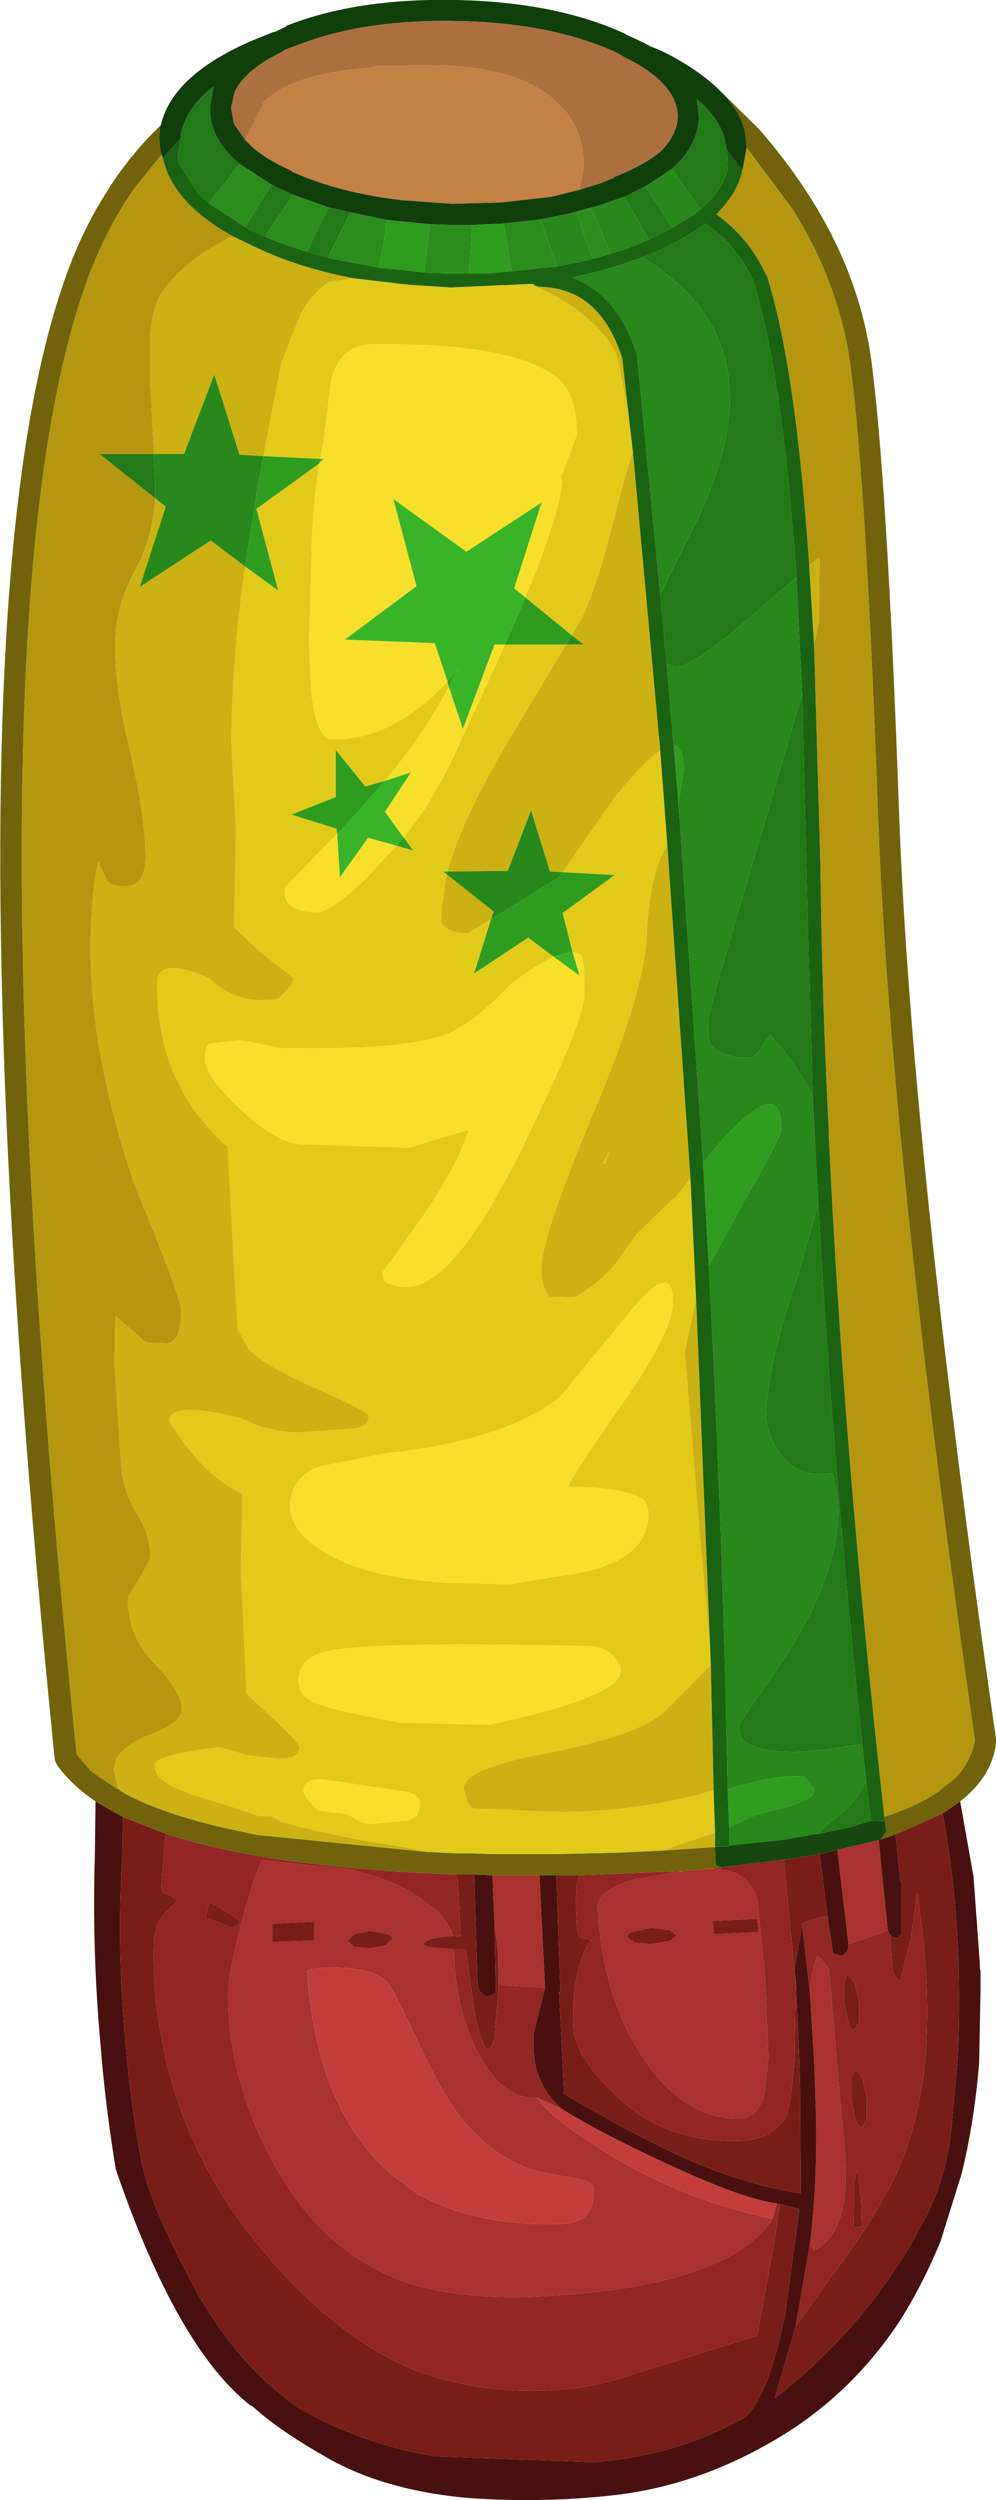 <?xml version="1.0" encoding="UTF-8" standalone="no"?>
<svg xmlns:ffdec="https://www.free-decompiler.com/flash" xmlns:xlink="http://www.w3.org/1999/xlink" ffdec:objectType="shape" height="177.85px" width="70.9px" xmlns="http://www.w3.org/2000/svg">
  <g transform="matrix(1.0, 0.0, 0.0, 1.0, 36.65, 140.15)">
    <path d="M-19.6 -128.5 L-17.3 -127.0 -17.9 -126.1 -19.2 -124.0 -21.8 -125.7 -21.4 -126.2 -20.7 -127.05 -19.6 -128.5 M-15.8 -126.3 L-15.1 -126.05 -13.25 -125.4 -14.8 -122.25 Q-16.35 -122.7 -17.75 -123.3 L-17.6 -123.6 -15.95 -126.05 -15.95 -126.1 -15.8 -126.3 M-11.7 -125.05 L-9.1 -124.5 -9.2 -123.7 -9.65 -121.1 -13.3 -121.8 -13.25 -121.95 -11.7 -125.05 M-6.05 -124.2 L-4.5 -124.15 -3.05 -124.15 -3.15 -122.05 -3.3 -120.7 -4.55 -120.7 -6.45 -120.75 -6.05 -124.2 M-0.8 -124.25 L1.85 -124.55 2.3 -123.15 3.0 -121.2 2.1 -121.1 -0.25 -120.85 -0.45 -122.15 -0.8 -124.25 M5.55 -121.75 L5.05 -123.05 4.4 -125.05 5.45 -125.3 6.8 -122.1 6.3 -121.95 5.8 -121.8 5.55 -121.75" fill="#2b8e1c" fill-rule="evenodd" stroke="none"/>
    <path d="M4.6 -126.65 L2.6 -126.15 -0.95 -125.75 -4.45 -125.65 -7.95 -125.9 Q-12.45 -126.4 -15.9 -127.95 L-15.9 -128.0 Q-18.05 -128.95 -19.1 -130.1 L-19.2 -130.2 -17.85 -132.9 Q-15.85 -134.95 -10.1 -135.35 L-10.0 -135.45 -5.3 -135.5 Q0.25 -135.35 2.85 -133.0 L3.6 -132.25 Q4.95 -130.55 4.9 -128.25 L4.6 -126.65" fill="#c38145" fill-rule="evenodd" stroke="none"/>
    <path d="M1.05 -119.95 Q2.8 -119.25 4.3 -118.2 7.3 -115.95 7.5 -113.8 L8.1 -110.6 8.4 -108.05 7.95 -106.6 6.55 -101.3 Q5.7 -98.15 4.75 -96.15 L4.05 -94.95 0.75 -97.65 Q3.3 -103.85 3.35 -105.95 L3.3 -106.25 4.4 -109.2 Q4.45 -111.95 3.15 -113.15 0.0 -115.85 -10.45 -115.65 -12.6 -115.4 -13.1 -112.95 L-13.6 -108.85 -13.85 -107.5 -17.9 -107.7 -16.6 -114.4 -15.25 -117.8 Q-14.4 -119.35 -13.2 -120.1 L-11.45 -120.35 -7.6 -119.9 -4.55 -119.7 1.05 -119.95 M3.65 -94.3 L-1.05 -86.45 Q-3.9 -81.45 -4.8 -78.15 L-5.1 -78.15 -4.85 -77.95 -5.2 -75.6 -5.25 -74.6 Q-4.95 -73.8 -3.35 -73.75 L-1.7 -74.75 -2.9 -70.9 0.95 -73.45 2.75 -72.1 Q1.6 -71.55 -0.2 -70.2 -2.85 -67.45 -4.7 -66.65 -7.6 -65.4 -16.8 -65.6 L-18.2 -65.9 -19.65 -66.15 -21.75 -65.9 Q-22.05 -65.65 -22.05 -64.85 -22.1 -63.65 -19.6 -61.3 -17.0 -58.85 -15.25 -58.75 L-7.5 -58.5 -4.95 -59.3 -3.2 -59.8 -3.3 -59.75 Q-4.1 -57.1 -6.85 -53.2 L-9.45 -49.6 -9.35 -49.1 Q-9.0 -48.65 -7.7 -48.6 -4.35 -48.55 0.6 -58.65 4.9 -67.45 4.95 -69.35 5.0 -71.9 4.65 -72.25 L4.1 -72.45 3.4 -75.2 7.1 -77.9 3.4 -78.1 6.9 -83.15 Q9.05 -85.9 10.35 -86.75 L10.85 -80.1 10.8 -79.95 Q9.65 -78.15 9.4 -73.9 9.3 -69.7 5.6 -61.0 1.95 -52.25 1.9 -50.05 1.85 -48.7 2.45 -47.9 L4.2 -47.85 Q5.7 -48.6 7.05 -50.1 L8.7 -52.4 11.2 -54.8 11.35 -54.9 11.35 -54.85 12.5 -56.3 12.9 -47.8 12.1 -43.95 13.15 -31.2 13.9 -22.95 13.95 -21.7 10.45 -18.2 Q8.45 -16.6 1.85 -15.35 -3.65 -14.3 -3.65 -12.9 L-3.35 -11.95 -3.0 -11.5 3.3 -11.25 Q9.15 -11.3 14.15 -12.8 L14.25 -9.75 13.85 -9.65 13.55 -9.55 10.5 -8.5 7.4 -8.35 2.9 -8.25 1.7 -8.25 1.4 -8.25 -1.65 -8.25 -2.9 -8.3 -3.65 -8.3 -4.2 -8.3 -6.2 -8.4 -7.8 -8.75 -10.05 -9.1 Q-14.3 -9.85 -16.6 -10.55 L-17.4 -10.95 -18.2 -10.95 -19.8 -11.5 -23.15 -12.55 -23.5 -12.7 Q-25.65 -13.45 -25.65 -14.6 L-25.55 -14.8 Q-24.9 -15.4 -21.05 -15.85 L-18.85 -15.25 -16.8 -15.05 Q-15.35 -15.0 -15.35 -15.9 -15.35 -16.25 -19.1 -19.65 L-19.5 -28.3 -19.4 -33.9 Q-22.15 -35.1 -24.6 -39.05 -24.6 -40.55 -19.45 -39.25 -17.65 -38.3 -15.4 -38.25 L-11.3 -38.55 Q-10.4 -38.75 -10.4 -39.4 -10.4 -39.75 -14.1 -41.35 -18.15 -43.15 -19.0 -44.25 L-19.7 -45.55 -19.7 -45.2 -19.9 -48.3 -20.45 -58.55 Q-25.6 -63.15 -25.45 -70.3 -25.4 -72.15 -21.75 -70.55 L-21.4 -70.25 Q-19.55 -68.65 -16.85 -69.1 L-15.95 -70.0 -15.75 -70.55 -18.15 -72.45 -20.0 -74.2 -19.85 -81.15 -20.2 -87.5 Q-20.1 -93.6 -19.2 -99.85 L-16.85 -98.15 -18.4 -103.95 -13.9 -107.2 Q-14.35 -104.65 -14.45 -101.6 L-14.65 -94.4 -14.5 -90.95 Q-14.1 -87.55 -13.05 -87.55 -8.75 -87.45 -4.8 -91.65 L-4.7 -91.3 Q-6.35 -88.1 -9.25 -84.6 L-10.65 -84.2 -12.75 -86.8 -12.75 -83.45 -15.9 -82.2 -12.7 -81.2 -12.65 -80.85 -16.3 -77.1 Q-16.5 -76.6 -16.3 -76.2 -16.0 -75.3 -14.1 -75.25 -13.1 -75.25 -10.5 -77.75 L-8.45 -80.0 -7.25 -79.65 -7.9 -80.55 -6.55 -82.4 Q-5.4 -84.15 -4.35 -86.35 L-2.55 -90.25 -0.7 -94.3 3.65 -94.3 M6.3 -57.45 L6.8 -58.3 6.4 -57.35 6.3 -57.45 M11.25 -47.45 Q11.3 -50.6 8.25 -46.9 L3.2 -40.75 Q-0.65 -37.7 -9.25 -36.75 L-14.0 -35.8 Q-15.95 -35.0 -16.0 -33.05 -16.0 -31.3 -13.8 -29.9 -10.9 -27.95 -4.85 -27.55 L-0.4 -27.45 4.9 -28.3 Q9.45 -29.35 9.5 -32.3 9.55 -33.15 9.1 -33.5 7.85 -34.35 3.8 -34.4 4.1 -35.2 7.9 -40.65 11.2 -45.4 11.25 -47.45 M5.05 -23.05 Q-9.3 -23.4 -12.95 -22.75 -15.35 -22.4 -15.4 -20.65 -15.4 -19.5 -14.3 -19.05 -13.1 -18.5 -8.1 -17.6 L-1.85 -17.45 Q7.5 -19.45 7.55 -21.25 7.55 -21.75 7.05 -22.3 6.4 -23.05 5.05 -23.05 M-7.55 -12.65 L-13.5 -13.55 Q-15.05 -13.7 -15.05 -12.75 L-15.0 -12.6 Q-14.9 -12.2 -14.0 -11.35 L-11.9 -11.1 -11.6 -10.9 Q-10.85 -10.4 -10.25 -10.4 L-7.5 -10.65 -6.95 -11.0 -6.75 -11.7 -6.75 -12.0 -6.8 -12.15 Q-6.95 -12.45 -7.55 -12.65" fill="#e2ca1b" fill-rule="evenodd" stroke="none"/>
    <path d="M12.0 -7.05 L13.2 -7.15 13.9 -7.2 Q16.45 -7.3 17.25 -5.1 L17.8 0.3 18.05 6.25 17.8 8.65 Q17.4 10.45 16.1 10.55 12.25 10.7 9.3 6.5 L9.05 6.1 Q6.25 1.85 5.9 -4.35 5.8 -5.65 8.5 -6.45 L12.0 -7.05 M9.7 -3.0 L8.5 -2.75 Q7.95 -2.6 8.0 -2.35 L8.5 -1.95 9.7 -1.85 11.0 -2.05 11.55 -2.45 11.0 -2.85 9.7 -3.0 M22.95 -8.55 L25.9 -9.25 26.55 -2.8 23.75 -1.85 22.95 -8.55 M14.05 -3.5 L14.2 -2.55 17.35 -2.7 17.25 -3.65 14.05 -3.5 M21.0 1.55 Q21.2 -0.3 21.55 -1.05 L22.35 -0.1 23.45 12.45 Q24.05 18.7 21.25 19.95 L21.0 19.5 Q21.5 15.65 21.45 10.7 L21.3 6.35 21.0 1.55 M3.4 18.05 Q5.8 17.95 5.6 15.5 5.55 15.0 4.45 14.85 L1.7 14.35 Q-2.95 13.0 -5.7 7.5 L-6.6 5.75 -6.65 5.65 Q-8.55 1.45 -9.1 0.85 -10.25 -0.35 -13.85 -0.15 L-14.6 -0.05 -14.8 0.05 Q-14.6 3.05 -13.95 5.6 -12.5 11.4 -8.65 14.65 L-6.9 15.95 Q-2.5 18.3 3.4 18.05 M18.35 17.7 Q15.0 22.7 1.0 23.25 -3.4 23.4 -7.0 22.45 -13.6 20.45 -17.25 13.6 -19.45 9.5 -20.1 5.45 -20.45 3.5 -20.4 1.55 -20.45 0.4 -19.35 -3.8 -18.2 -7.85 -17.9 -7.8 L-11.95 -7.2 Q-8.3 -6.4 -6.45 -4.9 -4.9 -3.85 -4.4 -2.45 L-5.85 -2.25 Q-6.5 -2.05 -6.5 -1.85 -6.45 -1.7 -5.8 -1.6 L-4.35 -1.5 Q-4.25 2.75 -2.65 5.85 L-2.5 6.1 Q-0.8 9.2 1.6 9.1 2.7 10.65 6.45 12.95 11.8 16.3 18.35 17.7 M1.75 -6.75 L2.15 1.25 -1.15 1.05 -1.2 -1.25 -1.45 -3.3 -1.6 -6.75 1.75 -6.75 M-17.25 -3.3 L-17.25 -2.0 -14.3 -2.1 -14.3 -3.45 -17.25 -3.3 M-10.35 -2.8 L-11.45 -2.55 -11.9 -2.1 -11.45 -1.65 -10.3 -1.55 -9.2 -1.75 -8.7 -2.25 Q-8.75 -2.5 -9.25 -2.6 L-10.35 -2.8" fill="#a9312e" fill-rule="evenodd" stroke="none"/>
    <path d="M-9.1 -124.5 L-6.05 -124.2 -6.45 -120.75 -7.25 -120.85 -7.6 -120.9 -9.65 -121.1 -9.2 -123.7 -9.1 -124.5 M-3.05 -124.15 L-0.8 -124.25 -0.45 -122.15 -0.25 -120.85 -1.85 -120.7 -2.65 -120.7 -3.3 -120.7 -3.15 -122.05 -3.05 -124.15 M-17.9 -107.7 L-13.85 -107.5 -13.9 -107.25 -13.9 -107.2 -18.4 -103.95 -16.85 -98.15 -19.2 -99.85 -18.35 -105.25 -17.9 -107.7 M0.75 -97.65 L4.05 -94.95 3.65 -94.3 -0.7 -94.3 0.6 -97.3 0.75 -97.65 M3.4 -78.1 L7.1 -77.9 3.4 -75.2 4.1 -72.45 2.75 -72.1 0.95 -73.45 -2.9 -70.9 -1.7 -74.75 1.95 -77.0 3.15 -77.75 3.4 -78.1 M11.3 -87.1 Q12.05 -87.05 12.0 -85.3 L11.65 -83.0 11.3 -87.1 M13.4 -57.4 L13.75 -57.85 13.85 -58.0 Q19.05 -64.15 18.95 -59.8 18.95 -59.25 16.15 -54.4 L16.05 -54.15 15.9 -53.9 13.8 -50.1 13.4 -57.4 M15.15 -12.85 Q18.85 -14.0 20.6 -13.75 L21.35 -12.85 21.2 -12.45 21.15 -12.4 Q20.35 -11.75 17.15 -11.05 L17.1 -11.0 15.4 -10.25 15.4 -10.2 15.25 -10.15 15.15 -12.85 M-4.8 -91.7 L-4.45 -92.1 -4.05 -92.55 -4.25 -92.2 -4.7 -91.3 -4.8 -91.65 -4.8 -91.7 M-7.9 -80.55 L-7.25 -79.65 -8.45 -80.0 -7.9 -80.55 M-12.65 -80.85 L-12.7 -81.2 -15.9 -82.2 -12.75 -83.45 -12.75 -86.8 -10.65 -84.2 -9.25 -84.6 -11.7 -81.8 -12.65 -80.85 M-4.85 -77.95 L-5.1 -78.15 -4.8 -78.15 -4.85 -77.95" fill="#2f9c20" fill-rule="evenodd" stroke="none"/>
    <path d="M26.05 -9.3 L27.1 -9.65 27.45 -6.3 27.5 -6.3 27.5 -2.5 27.2 -2.3 Q26.9 -2.3 26.7 -2.5 L26.55 -2.8 25.9 -9.25 26.05 -9.3 M30.45 -11.15 L31.7 -12.0 32.65 -6.65 33.1 -0.45 33.1 -0.15 33.15 0.1 33.15 1.35 33.05 6.6 Q32.7 10.85 31.8 14.5 L30.3 19.3 Q29.15 22.1 27.6 24.65 23.85 30.5 17.85 33.8 12.85 36.6 7.5 37.3 2.2 37.95 -3.35 37.55 -8.9 37.05 -12.8 35.0 -16.7 32.85 -18.65 31.05 L-18.85 30.95 Q-24.05 26.85 -28.4 14.2 -29.15 9.7 -29.5 5.25 -30.1 -1.4 -29.9 -8.1 L-29.85 -12.0 -27.9 -10.9 -27.95 -8.05 Q-28.35 -1.4 -27.7 5.3 -27.35 9.65 -26.5 14.0 -25.7 17.3 -22.75 22.7 -19.8 28.05 -15.45 31.1 -11.0 33.7 -5.65 34.6 L5.55 35.0 Q11.45 34.6 16.4 31.8 18.1 30.2 19.25 24.45 L20.25 17.0 18.85 16.65 18.65 16.6 Q16.2 16.3 10.65 13.7 6.1 11.6 3.3 9.85 1.5 8.2 1.35 5.9 L1.35 4.45 2.15 1.25 1.75 -6.75 2.95 -6.75 3.25 1.55 3.15 1.55 3.5 8.8 Q9.75 12.5 13.95 14.15 17.1 15.35 20.35 15.9 L20.3 8.35 20.25 6.3 20.0 0.75 19.9 0.0 20.45 -3.25 21.0 1.55 21.3 6.35 21.45 10.7 Q21.5 15.65 21.0 19.5 L20.0 25.3 18.5 30.45 Q25.15 25.3 29.0 18.05 30.65 15.05 31.05 11.5 L31.5 6.55 Q32.0 -2.75 30.45 -11.15 M21.7 -8.25 L22.95 -8.55 23.75 -1.85 Q23.75 -1.25 23.25 -1.0 L22.65 -1.2 22.25 -3.85 21.7 -8.25 M-2.9 -6.8 L-1.6 -6.75 -1.45 -3.3 -1.35 1.65 -1.9 1.9 Q-2.45 1.8 -2.65 1.15 L-2.9 -6.8" fill="#48110f" fill-rule="evenodd" stroke="none"/>
    <path d="M3.3 9.85 Q6.1 11.6 10.65 13.7 16.2 16.3 18.65 16.6 L18.35 17.7 Q11.8 16.3 6.45 12.95 2.7 10.65 1.6 9.1 L1.55 9.05 3.3 9.85 M3.4 18.05 Q-2.5 18.3 -6.9 15.95 L-8.65 14.65 Q-12.5 11.4 -13.95 5.6 -14.6 3.05 -14.8 0.05 L-14.6 -0.05 -13.85 -0.15 Q-10.25 -0.35 -9.1 0.85 -8.55 1.45 -6.65 5.65 L-6.6 5.75 -5.7 7.5 Q-2.95 13.0 1.7 14.35 L4.45 14.85 Q5.55 15.0 5.6 15.5 5.8 17.95 3.4 18.05" fill="#c23e3a" fill-rule="evenodd" stroke="none"/>
    <path d="M27.1 -9.65 L30.45 -11.15 Q32.0 -2.75 31.5 6.55 L31.05 11.5 Q30.65 15.05 29.0 18.05 25.15 25.3 18.5 30.45 L20.0 25.3 23.85 20.0 Q25.95 17.0 27.15 14.5 28.75 10.95 29.2 6.5 29.55 2.65 29.1 -1.9 L28.65 -5.55 28.2 -2.3 27.4 0.9 26.9 0.15 26.7 -2.5 Q26.9 -2.3 27.2 -2.3 L27.5 -2.5 27.5 -6.3 27.45 -6.3 27.1 -9.65 M2.95 -6.75 L4.55 -6.75 Q4.25 -5.85 4.4 -3.45 4.4 -2.5 4.7 -2.3 L5.45 -2.15 Q5.0 -1.7 4.55 -0.2 4.05 1.7 4.2 4.6 L4.75 5.95 4.8 6.0 Q5.55 7.35 6.8 8.5 10.35 12.35 16.2 12.15 18.05 12.05 19.15 10.7 19.65 9.95 19.9 6.3 L20.0 0.75 20.25 6.3 20.3 8.35 20.35 15.9 Q17.1 15.35 13.95 14.15 9.75 12.5 3.5 8.8 L3.15 1.55 3.25 1.55 2.95 -6.75 M9.7 -3.0 L11.0 -2.85 11.55 -2.45 11.0 -2.05 9.7 -1.85 8.5 -1.95 8.0 -2.35 Q7.95 -2.6 8.5 -2.75 L9.7 -3.0 M19.15 -7.85 L21.7 -8.25 22.25 -3.85 Q20.5 -3.45 20.45 -3.25 L19.9 0.0 19.15 -7.85 M14.05 -3.5 L17.25 -3.65 17.35 -2.7 14.2 -2.55 14.05 -3.5 M24.35 7.1 L24.75 7.7 25.05 9.1 25.05 10.6 24.7 11.2 Q24.45 11.2 24.25 10.65 L23.95 9.2 23.95 7.75 Q24.1 7.15 24.35 7.1 M23.45 0.95 Q23.5 0.35 23.75 0.35 L24.2 0.9 24.5 2.25 24.5 3.7 24.15 4.25 Q23.9 4.3 23.75 3.75 L23.45 2.3 23.45 0.95 M24.15 16.05 Q24.1 15.0 24.4 14.2 L24.65 16.3 24.7 18.25 24.1 18.3 24.15 16.05 M18.85 16.65 L20.25 17.0 19.25 24.45 Q18.1 30.2 16.4 31.8 11.45 34.6 5.55 35.0 L-5.65 34.6 Q-11.0 33.7 -15.45 31.1 -19.8 28.05 -22.75 22.7 -25.7 17.3 -26.5 14.0 -27.35 9.65 -27.7 5.3 -28.35 -1.4 -27.95 -8.05 L-27.9 -10.9 -24.85 -9.7 -24.95 -8.6 -25.15 -6.05 Q-25.2 -5.5 -24.75 -5.4 L-24.0 -5.05 Q-24.3 -4.6 -24.95 -4.0 -25.6 -3.3 -25.7 -1.95 -25.8 1.85 -25.05 5.35 -23.45 13.55 -17.6 20.35 -12.65 26.15 -7.15 28.45 -2.7 30.1 2.25 29.9 5.0 29.8 7.3 29.1 L17.25 26.0 18.5 19.15 18.85 16.65 M-4.4 -2.45 L-3.85 -2.4 -4.1 -6.8 -3.7 -6.8 -2.9 -6.8 -2.65 1.15 Q-2.45 1.8 -1.9 1.9 L-1.35 1.65 -1.45 -3.3 -1.2 -1.25 -1.15 1.05 -1.45 4.9 Q-1.6 5.55 -2.0 5.65 -2.5 4.9 -2.85 3.15 L-3.5 -1.5 -4.35 -1.5 -5.8 -1.6 Q-6.45 -1.7 -6.5 -1.85 -6.5 -2.05 -5.85 -2.25 L-4.4 -2.45 M-19.55 -3.35 Q-19.85 -3.1 -20.1 -3.0 L-22.0 -3.75 -21.75 -4.85 Q-19.65 -3.75 -19.55 -3.35 M-10.35 -2.8 L-9.25 -2.6 Q-8.75 -2.5 -8.7 -2.25 L-9.2 -1.75 -10.3 -1.55 -11.45 -1.65 -11.9 -2.1 -11.45 -2.55 -10.35 -2.8 M-17.25 -3.3 L-14.3 -3.45 -14.3 -2.1 -17.25 -2.0 -17.25 -3.3" fill="#791d1a" fill-rule="evenodd" stroke="none"/>
    <path d="M4.55 -6.75 L4.6 -6.75 12.0 -7.05 8.5 -6.45 Q5.8 -5.65 5.9 -4.35 6.25 1.85 9.05 6.1 L9.3 6.5 Q12.25 10.7 16.1 10.55 17.4 10.45 17.8 8.65 L18.05 6.25 17.8 0.3 17.25 -5.1 Q16.45 -7.3 13.9 -7.2 L13.2 -7.15 14.75 -7.3 14.8 -7.3 14.95 -7.35 19.15 -7.85 19.9 0.0 20.0 0.75 19.9 6.3 Q19.65 9.95 19.15 10.7 18.05 12.05 16.2 12.15 10.35 12.35 6.8 8.5 5.55 7.35 4.8 6.0 L4.75 5.95 4.2 4.6 Q4.05 1.7 4.55 -0.2 5.0 -1.7 5.45 -2.15 L4.7 -2.3 Q4.4 -2.5 4.4 -3.45 4.25 -5.85 4.55 -6.75 M26.7 -2.5 L26.9 0.15 27.4 0.9 28.2 -2.3 28.65 -5.55 29.1 -1.9 Q29.55 2.65 29.2 6.5 28.75 10.95 27.15 14.5 25.95 17.0 23.85 20.0 L20.0 25.3 21.0 19.5 21.25 19.95 Q24.05 18.7 23.45 12.45 L22.35 -0.1 21.55 -1.05 Q21.2 -0.3 21.0 1.55 L20.45 -3.25 Q20.5 -3.45 22.25 -3.85 L22.65 -1.2 23.25 -1.0 Q23.75 -1.25 23.75 -1.85 L26.55 -2.8 26.7 -2.5 M23.45 0.95 L23.45 2.3 23.75 3.75 Q23.9 4.3 24.15 4.25 L24.5 3.7 24.5 2.25 24.2 0.9 23.75 0.35 Q23.5 0.35 23.45 0.95 M24.35 7.1 Q24.1 7.15 23.95 7.75 L23.95 9.2 24.25 10.65 Q24.45 11.2 24.7 11.2 L25.05 10.6 25.05 9.1 24.75 7.7 24.35 7.1 M24.15 16.05 L24.1 18.3 24.7 18.25 24.65 16.3 24.4 14.2 Q24.1 15.0 24.15 16.05 M2.15 1.25 L1.35 4.45 1.35 5.9 Q1.5 8.2 3.3 9.85 L1.55 9.05 1.6 9.1 Q-0.8 9.2 -2.5 6.1 L-2.65 5.85 Q-4.25 2.75 -4.35 -1.5 L-3.5 -1.5 -2.85 3.15 Q-2.5 4.9 -2.0 5.65 -1.6 5.55 -1.45 4.9 L-1.15 1.05 2.15 1.25 M18.65 16.6 L18.85 16.65 18.5 19.15 17.25 26.0 7.3 29.1 Q5.0 29.8 2.25 29.9 -2.7 30.1 -7.15 28.45 -12.65 26.15 -17.6 20.35 -23.45 13.55 -25.05 5.35 -25.8 1.85 -25.7 -1.95 -25.6 -3.3 -24.95 -4.0 -24.3 -4.6 -24.0 -5.05 L-24.75 -5.4 Q-25.2 -5.5 -25.15 -6.05 L-24.95 -8.6 -24.85 -9.7 Q-17.55 -7.3 -4.1 -6.8 L-3.85 -2.4 -4.4 -2.45 Q-4.9 -3.85 -6.45 -4.9 -8.3 -6.4 -11.95 -7.2 L-17.9 -7.8 Q-18.2 -7.85 -19.35 -3.8 -20.45 0.4 -20.4 1.55 -20.45 3.5 -20.1 5.45 -19.45 9.5 -17.25 13.6 -13.6 20.45 -7.0 22.45 -3.4 23.4 1.0 23.25 15.0 22.7 18.35 17.7 L18.65 16.6 M-19.55 -3.35 Q-19.65 -3.75 -21.75 -4.85 L-22.0 -3.75 -20.1 -3.0 Q-19.85 -3.1 -19.55 -3.35" fill="#912624" fill-rule="evenodd" stroke="none"/>
    <path d="M8.1 -110.6 L7.5 -113.8 Q7.3 -115.95 4.3 -118.2 2.8 -119.25 1.05 -119.95 L1.3 -119.95 1.4 -119.85 1.7 -119.75 Q6.05 -119.7 7.65 -114.65 L8.1 -110.6 M-11.45 -120.35 L-13.2 -120.1 Q-14.4 -119.35 -15.25 -117.8 L-16.6 -114.4 -17.9 -107.7 -19.6 -107.8 -21.4 -113.5 -23.55 -107.85 -25.7 -107.85 -25.95 -112.85 -25.95 -116.25 Q-25.85 -118.3 -25.05 -119.45 -23.4 -121.75 -20.1 -123.35 L-19.05 -122.85 Q-15.7 -121.15 -11.45 -120.35 M4.05 -94.95 L4.75 -96.15 Q5.7 -98.15 6.55 -101.3 L7.95 -106.6 8.4 -108.05 10.35 -86.75 Q9.05 -85.9 6.9 -83.15 L3.4 -78.1 2.5 -78.15 1.15 -82.5 -0.5 -78.2 -4.8 -78.15 Q-3.9 -81.45 -1.05 -86.45 L3.65 -94.3 4.9 -94.3 4.05 -94.95 M20.95 -99.95 L21.6 -100.5 21.7 -100.3 21.65 -96.0 21.3 -94.25 20.95 -99.95 M12.5 -56.3 L11.35 -54.85 11.35 -54.9 11.2 -54.8 8.7 -52.4 7.05 -50.1 Q5.7 -48.6 4.2 -47.85 L2.45 -47.9 Q1.85 -48.7 1.9 -50.05 1.95 -52.25 5.6 -61.0 9.3 -69.7 9.4 -73.9 9.65 -78.15 10.8 -79.95 L10.85 -80.1 12.5 -56.3 M6.3 -57.45 L6.4 -57.35 6.8 -58.3 6.3 -57.45 M12.9 -47.8 L13.9 -22.95 13.15 -31.2 12.1 -43.95 12.9 -47.8 M13.95 -21.7 L14.15 -12.8 Q9.15 -11.3 3.3 -11.25 L-3.0 -11.5 -3.35 -11.95 -3.65 -12.9 Q-3.65 -14.3 1.85 -15.35 8.45 -16.6 10.45 -18.2 L13.95 -21.7 M14.25 -9.75 L14.25 -8.8 14.25 -8.75 10.5 -8.5 13.55 -9.55 13.85 -9.65 14.25 -9.75 M-6.2 -8.4 L-18.2 -9.6 -18.55 -9.65 -20.85 -10.15 Q-25.15 -11.15 -27.85 -12.6 L-28.25 -12.9 -28.55 -14.3 -28.4 -14.95 Q-27.95 -15.95 -26.1 -16.7 -23.7 -17.6 -23.7 -18.55 -23.65 -19.7 -25.65 -21.8 -27.6 -23.8 -27.55 -26.5 L-26.75 -27.85 Q-25.95 -29.15 -25.95 -29.4 -25.95 -30.95 -26.9 -32.45 -27.95 -34.15 -28.05 -36.2 L-28.5 -43.1 -28.45 -46.55 -26.25 -44.65 -24.65 -44.6 Q-23.8 -44.8 -23.75 -46.85 -23.7 -47.7 -27.05 -55.8 -30.35 -65.4 -30.2 -73.45 -30.1 -77.15 -29.65 -78.85 L-29.1 -77.65 Q-28.85 -77.1 -27.8 -77.1 -26.35 -77.05 -26.3 -79.05 -26.25 -81.8 -27.4 -86.75 -28.55 -91.6 -28.45 -94.55 -28.4 -97.1 -27.0 -99.65 -25.85 -101.7 -25.6 -104.7 L-24.85 -104.1 -26.7 -98.4 -21.65 -101.7 -19.2 -99.85 Q-20.1 -93.6 -20.2 -87.5 L-19.85 -81.15 -20.0 -74.2 -18.15 -72.45 -15.75 -70.55 -15.95 -70.0 -16.85 -69.1 Q-19.55 -68.65 -21.4 -70.25 L-21.75 -70.55 Q-25.4 -72.15 -25.45 -70.3 -25.6 -63.15 -20.45 -58.55 L-19.9 -48.3 -19.7 -45.2 -19.7 -45.55 -19.0 -44.25 Q-18.15 -43.15 -14.1 -41.35 -10.4 -39.75 -10.4 -39.4 -10.4 -38.75 -11.3 -38.55 L-15.4 -38.25 Q-17.65 -38.3 -19.45 -39.25 -24.6 -40.55 -24.6 -39.05 -22.15 -35.1 -19.4 -33.9 L-19.5 -28.3 -19.1 -19.65 Q-15.35 -16.25 -15.35 -15.9 -15.35 -15.0 -16.8 -15.05 L-18.85 -15.25 -21.05 -15.85 Q-24.9 -15.4 -25.55 -14.8 L-25.65 -14.6 Q-25.65 -13.45 -23.5 -12.7 L-23.15 -12.55 -19.8 -11.5 -18.2 -10.95 -17.4 -10.95 -16.6 -10.55 Q-14.3 -9.85 -10.05 -9.1 L-7.8 -8.75 -6.2 -8.4 M-1.7 -74.75 L-3.35 -73.75 Q-4.95 -73.8 -5.25 -74.6 L-5.2 -75.6 -4.85 -77.95 -1.5 -75.3 -1.7 -74.75" fill="#cbb114" fill-rule="evenodd" stroke="none"/>
    <path d="M-25.15 -129.15 L-25.05 -128.9 Q-24.75 -127.5 -23.75 -126.25 -22.5 -124.7 -20.1 -123.35 -23.4 -121.75 -25.05 -119.45 -25.85 -118.3 -25.95 -116.25 L-25.95 -112.85 -25.7 -107.85 -29.55 -107.85 -25.6 -104.7 Q-25.85 -101.7 -27.0 -99.65 -28.4 -97.1 -28.45 -94.55 -28.55 -91.6 -27.4 -86.75 -26.25 -81.8 -26.3 -79.05 -26.35 -77.05 -27.8 -77.1 -28.85 -77.1 -29.1 -77.65 L-29.65 -78.85 Q-30.1 -77.15 -30.2 -73.45 -30.35 -65.4 -27.05 -55.8 -23.7 -47.7 -23.75 -46.85 -23.8 -44.8 -24.65 -44.6 L-26.25 -44.65 -28.45 -46.55 -28.5 -43.1 -28.05 -36.2 Q-27.95 -34.15 -26.9 -32.45 -25.95 -30.95 -25.95 -29.4 -25.95 -29.15 -26.75 -27.85 L-27.55 -26.5 Q-27.6 -23.8 -25.65 -21.8 -23.65 -19.7 -23.7 -18.55 -23.7 -17.6 -26.1 -16.7 -27.95 -15.95 -28.4 -14.95 L-28.55 -14.3 -28.25 -12.9 -28.25 -12.85 -29.75 -13.85 -30.3 -14.25 -30.3 -14.3 -31.2 -15.35 Q-39.25 -94.5 -30.7 -119.5 -29.4 -123.3 -27.4 -126.3 L-27.05 -126.8 -25.15 -129.15 M16.2 -128.05 L16.5 -129.65 19.75 -125.3 Q23.0 -120.15 23.85 -114.45 25.0 -106.1 25.85 -82.3 26.7 -58.5 32.75 -16.35 32.5 -14.9 31.4 -13.7 L30.15 -12.7 Q28.85 -11.8 26.9 -11.1 L26.3 -10.9 Q23.4 -36.85 22.35 -59.3 L22.35 -59.4 22.35 -59.6 Q21.85 -69.45 21.75 -78.6 L21.3 -94.25 21.65 -96.0 21.7 -100.3 21.6 -100.5 20.95 -99.95 Q20.0 -114.0 17.95 -120.5 L17.9 -120.55 Q16.7 -123.2 14.35 -124.9 L14.8 -125.4 Q15.9 -126.65 16.2 -128.05" fill="#b4970e" fill-rule="evenodd" stroke="none"/>
    <path d="M9.1 -137.15 L8.95 -137.2 8.9 -137.2 8.85 -137.25 8.45 -137.45 9.1 -137.15 M-25.2 -131.25 L-25.25 -131.15 Q-25.4 -130.05 -25.15 -129.15 L-27.05 -126.8 -27.4 -126.3 Q-29.4 -123.3 -30.7 -119.5 -39.25 -94.5 -31.2 -15.35 L-30.3 -14.3 -30.3 -14.25 -29.75 -13.85 -28.25 -12.85 -28.25 -12.9 -27.85 -12.6 Q-25.15 -11.15 -20.85 -10.15 L-18.55 -9.65 -18.2 -9.6 -6.2 -8.4 -4.2 -8.3 -3.65 -8.3 -2.9 -8.3 -1.65 -8.25 1.4 -8.25 1.7 -8.25 2.9 -8.25 7.4 -8.35 10.5 -8.5 14.25 -8.75 14.3 -7.45 14.75 -7.3 13.2 -7.15 12.0 -7.05 4.6 -6.75 4.55 -6.75 2.95 -6.75 1.75 -6.75 -1.6 -6.75 -2.9 -6.8 -3.7 -6.8 -4.1 -6.8 Q-17.55 -7.3 -24.85 -9.7 L-27.9 -10.9 -29.85 -12.0 Q-31.6 -13.2 -32.6 -14.6 L-32.75 -14.95 Q-40.8 -94.8 -32.15 -119.95 -30.95 -123.5 -29.15 -126.35 -27.5 -129.05 -25.2 -131.25 M16.5 -129.65 L16.4 -130.7 Q16.05 -132.25 14.75 -133.55 L17.35 -131.0 Q19.8 -128.2 21.55 -125.25 24.55 -120.2 25.35 -114.7 26.5 -106.25 27.35 -82.35 28.2 -58.65 34.25 -16.45 L34.25 -16.25 Q34.05 -13.85 31.7 -12.0 L30.45 -11.15 27.1 -9.65 26.05 -9.3 26.45 -9.9 26.35 -10.6 26.3 -10.9 26.9 -11.1 Q28.85 -11.8 30.15 -12.7 L31.4 -13.7 Q32.5 -14.9 32.75 -16.35 26.7 -58.5 25.85 -82.3 25.0 -106.1 23.85 -114.45 23.0 -120.15 19.75 -125.3 L16.5 -129.65" fill="#70630b" fill-rule="evenodd" stroke="none"/>
    <path d="M-13.85 -107.5 L-13.6 -108.85 -13.1 -112.95 Q-12.6 -115.4 -10.45 -115.65 0.0 -115.85 3.15 -113.15 4.45 -111.95 4.4 -109.2 L3.3 -106.25 3.35 -105.95 Q3.3 -103.85 0.75 -97.65 L-0.05 -98.3 1.9 -104.4 -3.45 -100.9 -8.65 -104.65 -7.0 -98.45 -12.1 -94.65 -5.7 -94.4 -4.8 -91.7 -4.8 -91.65 Q-8.75 -87.45 -13.05 -87.55 -14.1 -87.55 -14.5 -90.95 L-14.65 -94.4 -14.45 -101.6 Q-14.35 -104.65 -13.9 -107.2 L-13.9 -107.25 -13.6 -107.5 -13.85 -107.5 M4.1 -72.45 L4.65 -72.25 Q5.0 -71.9 4.95 -69.35 4.9 -67.45 0.6 -58.65 -4.35 -48.55 -7.7 -48.6 -9.0 -48.65 -9.35 -49.1 L-9.45 -49.6 -6.85 -53.2 Q-4.1 -57.1 -3.3 -59.75 L-3.2 -59.8 -4.95 -59.3 -7.5 -58.5 -15.25 -58.75 Q-17.0 -58.85 -19.6 -61.3 -22.1 -63.65 -22.05 -64.85 -22.05 -65.65 -21.75 -65.9 L-19.65 -66.15 -18.2 -65.9 -16.8 -65.6 Q-7.6 -65.4 -4.7 -66.65 -2.85 -67.45 -0.2 -70.2 1.6 -71.55 2.75 -72.1 L4.6 -70.75 4.1 -72.45 M11.25 -47.45 Q11.2 -45.4 7.9 -40.65 4.1 -35.2 3.8 -34.4 7.85 -34.35 9.1 -33.5 9.55 -33.15 9.5 -32.3 9.45 -29.35 4.9 -28.3 L-0.4 -27.45 -4.85 -27.55 Q-10.9 -27.95 -13.8 -29.9 -16.0 -31.3 -16.0 -33.05 -15.95 -35.0 -14.0 -35.8 L-9.25 -36.75 Q-0.65 -37.7 3.2 -40.75 L8.25 -46.9 Q11.3 -50.6 11.25 -47.45 M5.05 -23.05 Q6.4 -23.05 7.05 -22.3 7.55 -21.75 7.55 -21.25 7.5 -19.45 -1.85 -17.45 L-8.1 -17.6 Q-13.1 -18.5 -14.3 -19.05 -15.4 -19.5 -15.4 -20.65 -15.35 -22.4 -12.95 -22.75 -9.3 -23.4 5.05 -23.05 M-4.7 -91.3 L-3.7 -88.3 -1.45 -94.3 -0.7 -94.3 -2.55 -90.25 -4.35 -86.35 Q-5.4 -84.15 -6.55 -82.4 L-7.9 -80.55 -9.25 -82.4 -7.4 -85.2 -9.25 -84.6 Q-6.35 -88.1 -4.7 -91.3 M-8.45 -80.0 L-10.5 -77.75 Q-13.1 -75.25 -14.1 -75.25 -16.0 -75.3 -16.3 -76.2 -16.5 -76.6 -16.3 -77.1 L-12.65 -80.85 -12.45 -77.75 -10.45 -80.55 -8.45 -80.0 M-7.55 -12.65 Q-6.95 -12.45 -6.8 -12.15 L-6.75 -12.0 -6.75 -11.7 -6.95 -11.0 -7.5 -10.65 -10.25 -10.4 Q-10.85 -10.4 -11.6 -10.9 L-11.9 -11.1 -14.0 -11.35 Q-14.9 -12.2 -15.0 -12.6 L-15.05 -12.75 Q-15.05 -13.7 -13.5 -13.55 L-7.55 -12.65" fill="#f7df2b" fill-rule="evenodd" stroke="none"/>
    <path d="M1.85 -124.55 L3.85 -124.95 6.2 -125.6 7.6 -126.1 7.8 -126.15 8.15 -125.55 9.1 -123.85 9.55 -123.1 7.95 -122.45 6.3 -121.95 6.8 -122.1 5.45 -125.3 4.4 -125.05 5.05 -123.05 5.55 -121.75 4.8 -121.55 3.0 -121.2 2.3 -123.15 1.85 -124.55 M9.3 -126.9 L11.2 -128.15 12.1 -126.8 13.05 -125.45 13.2 -125.25 12.65 -124.8 11.2 -123.95 10.2 -125.5 9.9 -125.95 9.3 -126.9 M20.05 -99.1 L20.45 -90.8 17.3 -80.0 Q13.8 -68.35 13.75 -67.5 13.75 -66.25 13.9 -65.95 14.4 -64.95 16.7 -64.9 17.05 -64.9 17.5 -65.55 L18.15 -66.55 Q19.2 -65.5 20.65 -63.2 L21.2 -62.25 21.6 -54.55 20.2 -49.55 20.15 -49.4 Q18.0 -43.15 17.9 -39.6 17.9 -38.35 18.6 -37.15 19.8 -34.95 22.6 -35.35 23.05 -33.55 23.0 -32.35 22.95 -28.25 19.45 -22.55 L15.95 -17.5 Q15.95 -16.7 16.25 -16.35 17.1 -15.55 19.9 -15.5 L21.85 -15.65 24.55 -16.05 24.75 -15.9 25.0 -13.5 Q24.65 -12.65 23.9 -11.75 L22.85 -10.8 22.7 -10.7 22.5 -10.55 21.55 -9.7 19.0 -9.25 17.5 -9.1 15.55 -8.9 15.25 -8.85 15.25 -10.15 15.4 -10.2 15.4 -10.25 17.1 -11.0 17.15 -11.05 Q20.35 -11.75 21.15 -12.4 L21.2 -12.45 21.35 -12.85 20.6 -13.75 Q18.85 -14.0 15.15 -12.85 14.8 -31.3 13.8 -50.1 L15.9 -53.9 16.05 -54.15 16.15 -54.4 Q18.95 -59.25 18.95 -59.8 19.05 -64.15 13.85 -58.0 L13.75 -57.85 13.4 -57.4 11.65 -83.0 12.0 -85.3 Q12.05 -87.05 11.3 -87.1 L10.8 -92.95 11.45 -92.7 Q12.65 -92.7 16.7 -96.2 L20.05 -99.1 M10.35 -97.85 L8.7 -114.8 8.7 -114.9 Q7.25 -119.3 4.05 -120.4 6.7 -120.95 9.05 -121.85 15.45 -117.95 15.3 -111.6 15.2 -107.4 12.5 -102.2 L10.35 -97.85 M3.65 -94.3 L4.05 -94.95 4.9 -94.3 3.65 -94.3 M-4.8 -78.15 L-0.5 -78.2 1.15 -82.5 2.5 -78.15 3.4 -78.1 3.15 -77.75 1.95 -77.0 -1.7 -74.75 -1.5 -75.3 -4.85 -77.95 -4.8 -78.15 M-25.7 -107.85 L-23.55 -107.85 -21.4 -113.5 -19.6 -107.8 -17.9 -107.7 -18.35 -105.25 -19.2 -99.85 -21.65 -101.7 -26.7 -98.4 -24.85 -104.1 -25.6 -104.7 -25.6 -105.8 -25.7 -107.85" fill="#28881b" fill-rule="evenodd" stroke="none"/>
    <path d="M-23.8 -130.3 L-23.8 -130.5 Q-23.45 -132.45 -21.45 -134.0 L-21.7 -132.55 -21.7 -132.35 Q-21.7 -130.6 -20.2 -129.05 L-19.6 -128.5 -20.7 -127.05 -21.4 -126.2 -21.8 -125.7 -22.35 -126.2 -22.5 -126.3 -23.8 -128.35 -23.85 -128.45 -23.85 -128.5 -23.9 -128.55 -23.9 -128.65 -23.95 -128.7 -23.95 -128.8 -24.0 -128.9 -23.8 -130.3 M-17.3 -127.0 L-16.55 -126.65 -15.8 -126.3 -15.95 -126.1 -15.95 -126.05 -17.6 -123.6 -17.75 -123.3 -18.65 -123.7 -19.0 -123.9 -19.2 -124.0 -17.9 -126.1 -17.3 -127.0 M-13.25 -125.4 L-11.7 -125.05 -13.25 -121.95 -13.3 -121.8 -14.8 -122.25 -13.25 -125.4 M7.8 -126.15 L9.3 -126.9 9.9 -125.95 10.2 -125.5 11.2 -123.95 9.55 -123.1 9.1 -123.85 8.15 -125.55 7.8 -126.15 M11.2 -128.15 L11.45 -128.4 Q13.05 -129.95 13.1 -131.8 L12.95 -133.1 12.9 -133.15 13.35 -132.75 Q14.75 -131.4 15.0 -129.95 L15.1 -129.45 15.15 -128.05 Q14.75 -126.65 13.45 -125.5 L13.4 -125.45 13.2 -125.25 13.05 -125.45 12.1 -126.8 11.2 -128.15 M9.05 -121.85 L9.95 -122.2 Q12.1 -123.15 13.55 -124.25 15.85 -122.7 17.0 -120.1 19.05 -113.5 20.05 -99.1 L16.7 -96.2 Q12.65 -92.7 11.45 -92.7 L10.8 -92.95 10.35 -97.85 12.5 -102.2 Q15.2 -107.4 15.3 -111.6 15.45 -117.95 9.05 -121.85 M20.45 -90.8 L20.75 -78.55 21.2 -62.25 20.65 -63.2 Q19.2 -65.5 18.15 -66.55 L17.5 -65.55 Q17.05 -64.9 16.7 -64.9 14.4 -64.95 13.9 -65.95 13.75 -66.25 13.75 -67.5 13.8 -68.35 17.3 -80.0 L20.45 -90.8 M21.6 -54.55 Q22.6 -36.3 24.75 -15.9 L24.55 -16.05 21.85 -15.65 19.9 -15.5 Q17.1 -15.55 16.25 -16.35 15.95 -16.7 15.95 -17.5 L19.45 -22.55 Q22.95 -28.25 23.0 -32.35 23.05 -33.55 22.6 -35.35 19.8 -34.95 18.6 -37.15 17.9 -38.35 17.9 -39.6 18.0 -43.15 20.15 -49.4 L20.2 -49.55 21.6 -54.55 M25.0 -13.5 L25.35 -10.65 25.35 -10.6 25.25 -10.6 25.1 -10.55 24.45 -10.35 23.65 -10.1 22.3 -9.85 21.75 -9.7 21.55 -9.7 22.5 -10.55 22.7 -10.7 22.85 -10.8 23.9 -11.75 Q24.65 -12.65 25.0 -13.5 M-25.7 -107.85 L-25.6 -105.8 -25.6 -104.7 -29.55 -107.85 -25.7 -107.85" fill="#237917" fill-rule="evenodd" stroke="none"/>
    <path d="M0.75 -97.65 L0.6 -97.3 -0.7 -94.3 -1.45 -94.3 -3.7 -88.3 -4.7 -91.3 -4.25 -92.2 -4.05 -92.55 -4.45 -92.1 -4.8 -91.7 -5.7 -94.4 -12.1 -94.65 -7.0 -98.45 -8.65 -104.65 -3.45 -100.9 1.9 -104.4 -0.05 -98.3 0.75 -97.65 M2.75 -72.1 L4.1 -72.45 4.6 -70.75 2.75 -72.1 M-13.9 -107.25 L-13.85 -107.5 -13.6 -107.5 -13.9 -107.25 M-12.65 -80.85 L-11.7 -81.8 -9.25 -84.6 -7.4 -85.2 -9.25 -82.4 -7.9 -80.55 -8.45 -80.0 -10.45 -80.55 -12.45 -77.75 -12.65 -80.85" fill="#39b428" fill-rule="evenodd" stroke="none"/>
    <path d="M26.35 -10.6 L26.45 -9.9 26.05 -9.3 25.9 -9.25 22.95 -8.55 21.7 -8.25 19.15 -7.85 14.95 -7.35 14.8 -7.3 14.75 -7.3 14.3 -7.45 14.25 -8.75 14.25 -8.8 15.25 -8.8 15.25 -8.85 15.55 -8.9 17.5 -9.1 19.0 -9.25 21.55 -9.7 21.75 -9.7 22.3 -9.85 23.65 -10.1 24.45 -10.35 25.1 -10.55 25.25 -10.6 25.35 -10.6 25.35 -10.65 26.35 -10.6" fill="#16470f" fill-rule="evenodd" stroke="none"/>
    <path d="M-25.05 -128.9 L-23.8 -130.3 -24.0 -128.9 -23.95 -128.8 -23.95 -128.7 -23.9 -128.65 -23.9 -128.55 -23.85 -128.5 -23.85 -128.45 -23.8 -128.35 -22.5 -126.3 -22.35 -126.2 -21.8 -125.7 -19.2 -124.0 -19.0 -123.9 -18.65 -123.7 -17.75 -123.3 Q-16.35 -122.7 -14.8 -122.25 L-13.3 -121.8 -9.65 -121.1 -7.6 -120.9 -7.25 -120.85 -6.45 -120.75 -4.55 -120.7 -3.3 -120.7 -2.65 -120.7 -1.85 -120.7 -0.25 -120.85 2.1 -121.1 3.0 -121.2 4.8 -121.55 5.55 -121.75 5.8 -121.8 6.3 -121.95 7.95 -122.45 9.55 -123.1 11.2 -123.95 12.65 -124.8 13.2 -125.25 13.4 -125.45 13.45 -125.5 Q14.75 -126.65 15.15 -128.05 L15.1 -129.45 16.2 -128.05 Q15.9 -126.65 14.8 -125.4 L14.35 -124.9 Q16.7 -123.2 17.9 -120.55 L17.95 -120.5 Q20.0 -114.0 20.95 -99.95 L21.3 -94.25 21.75 -78.6 Q21.85 -69.45 22.35 -59.6 L22.35 -59.4 22.35 -59.3 Q23.4 -36.85 26.3 -10.9 L26.35 -10.6 25.35 -10.65 25.0 -13.5 24.75 -15.9 Q22.6 -36.3 21.6 -54.55 L21.2 -62.25 20.75 -78.55 20.45 -90.8 20.05 -99.1 Q19.05 -113.5 17.0 -120.1 15.85 -122.7 13.55 -124.25 12.1 -123.15 9.95 -122.2 L9.05 -121.85 Q6.7 -120.95 4.05 -120.4 7.25 -119.3 8.7 -114.9 L8.7 -114.8 10.35 -97.85 10.8 -92.95 11.3 -87.1 11.65 -83.0 13.4 -57.4 13.8 -50.1 Q14.8 -31.3 15.15 -12.85 L15.25 -10.15 15.25 -8.85 15.25 -8.8 14.25 -8.8 14.25 -9.75 14.15 -12.8 13.95 -21.7 13.9 -22.95 12.9 -47.8 12.5 -56.3 10.85 -80.1 10.35 -86.75 8.4 -108.05 8.1 -110.6 7.65 -114.65 Q6.05 -119.7 1.7 -119.75 L1.4 -119.85 1.3 -119.95 1.05 -119.95 -4.55 -119.7 -7.6 -119.9 -11.45 -120.35 Q-15.7 -121.15 -19.05 -122.85 L-20.1 -123.35 Q-22.5 -124.7 -23.75 -126.25 -24.75 -127.5 -25.05 -128.9" fill="#1b6212" fill-rule="evenodd" stroke="none"/>
    <path d="M8.45 -137.45 L8.85 -137.25 8.9 -137.2 8.95 -137.2 9.1 -137.15 9.65 -136.85 10.4 -136.55 Q13.15 -135.2 14.75 -133.55 16.05 -132.25 16.4 -130.7 L16.5 -129.65 16.2 -128.05 15.1 -129.45 15.0 -129.95 Q14.75 -131.4 13.35 -132.75 L12.9 -133.15 12.95 -133.1 13.1 -131.8 Q13.05 -129.95 11.45 -128.4 L11.2 -128.15 9.3 -126.9 7.8 -126.15 7.6 -126.1 6.2 -125.6 3.85 -124.95 1.85 -124.55 -0.8 -124.25 -3.05 -124.15 -4.5 -124.15 -6.05 -124.2 -9.1 -124.5 -11.7 -125.05 -13.25 -125.4 -15.1 -126.05 -15.8 -126.3 -16.55 -126.65 -17.3 -127.0 -19.6 -128.5 -20.2 -129.05 Q-21.7 -130.6 -21.7 -132.35 L-21.7 -132.55 -21.45 -134.0 Q-23.45 -132.45 -23.8 -130.5 L-23.8 -130.3 -25.05 -128.9 -25.15 -129.15 Q-25.4 -130.05 -25.25 -131.15 L-25.2 -131.25 Q-24.4 -134.75 -18.85 -137.2 L-17.25 -137.85 -17.2 -137.85 -17.05 -137.9 -16.3 -138.25 -16.3 -138.3 Q-11.25 -140.3 -4.15 -140.15 2.95 -140.0 7.85 -137.75 L7.9 -137.7 8.45 -137.45 M4.6 -126.65 L6.05 -127.1 7.05 -127.5 7.05 -127.55 Q9.25 -128.4 10.45 -129.45 11.55 -130.6 11.6 -131.85 11.55 -134.1 8.25 -135.85 L7.85 -136.05 7.25 -136.4 Q2.55 -138.55 -4.15 -138.65 -10.85 -138.8 -15.7 -136.85 L-16.4 -136.6 -16.5 -136.5 Q-19.2 -135.2 -19.95 -133.6 L-20.2 -132.5 -20.0 -131.35 -19.2 -130.2 -19.1 -130.1 Q-18.05 -128.95 -15.9 -128.0 L-15.9 -127.95 Q-12.45 -126.4 -7.95 -125.9 L-4.45 -125.65 -0.95 -125.75 2.6 -126.15 4.6 -126.65" fill="#113f0b" fill-rule="evenodd" stroke="none"/>
    <path d="M-19.2 -130.2 L-20.0 -131.35 -20.2 -132.5 -19.95 -133.6 Q-19.2 -135.2 -16.5 -136.5 L-16.4 -136.6 -15.7 -136.85 Q-10.85 -138.8 -4.15 -138.65 2.55 -138.55 7.25 -136.4 L7.85 -136.05 8.25 -135.85 Q11.55 -134.1 11.6 -131.85 11.55 -130.6 10.45 -129.45 9.25 -128.4 7.05 -127.55 L7.05 -127.5 6.05 -127.1 4.6 -126.65 4.9 -128.25 Q4.95 -130.55 3.6 -132.25 L2.85 -133.0 Q0.25 -135.35 -5.3 -135.5 L-10.0 -135.45 -10.1 -135.35 Q-15.85 -134.95 -17.85 -132.9 L-19.2 -130.2" fill="#ac6f3e" fill-rule="evenodd" stroke="none"/>
  </g>
</svg>
